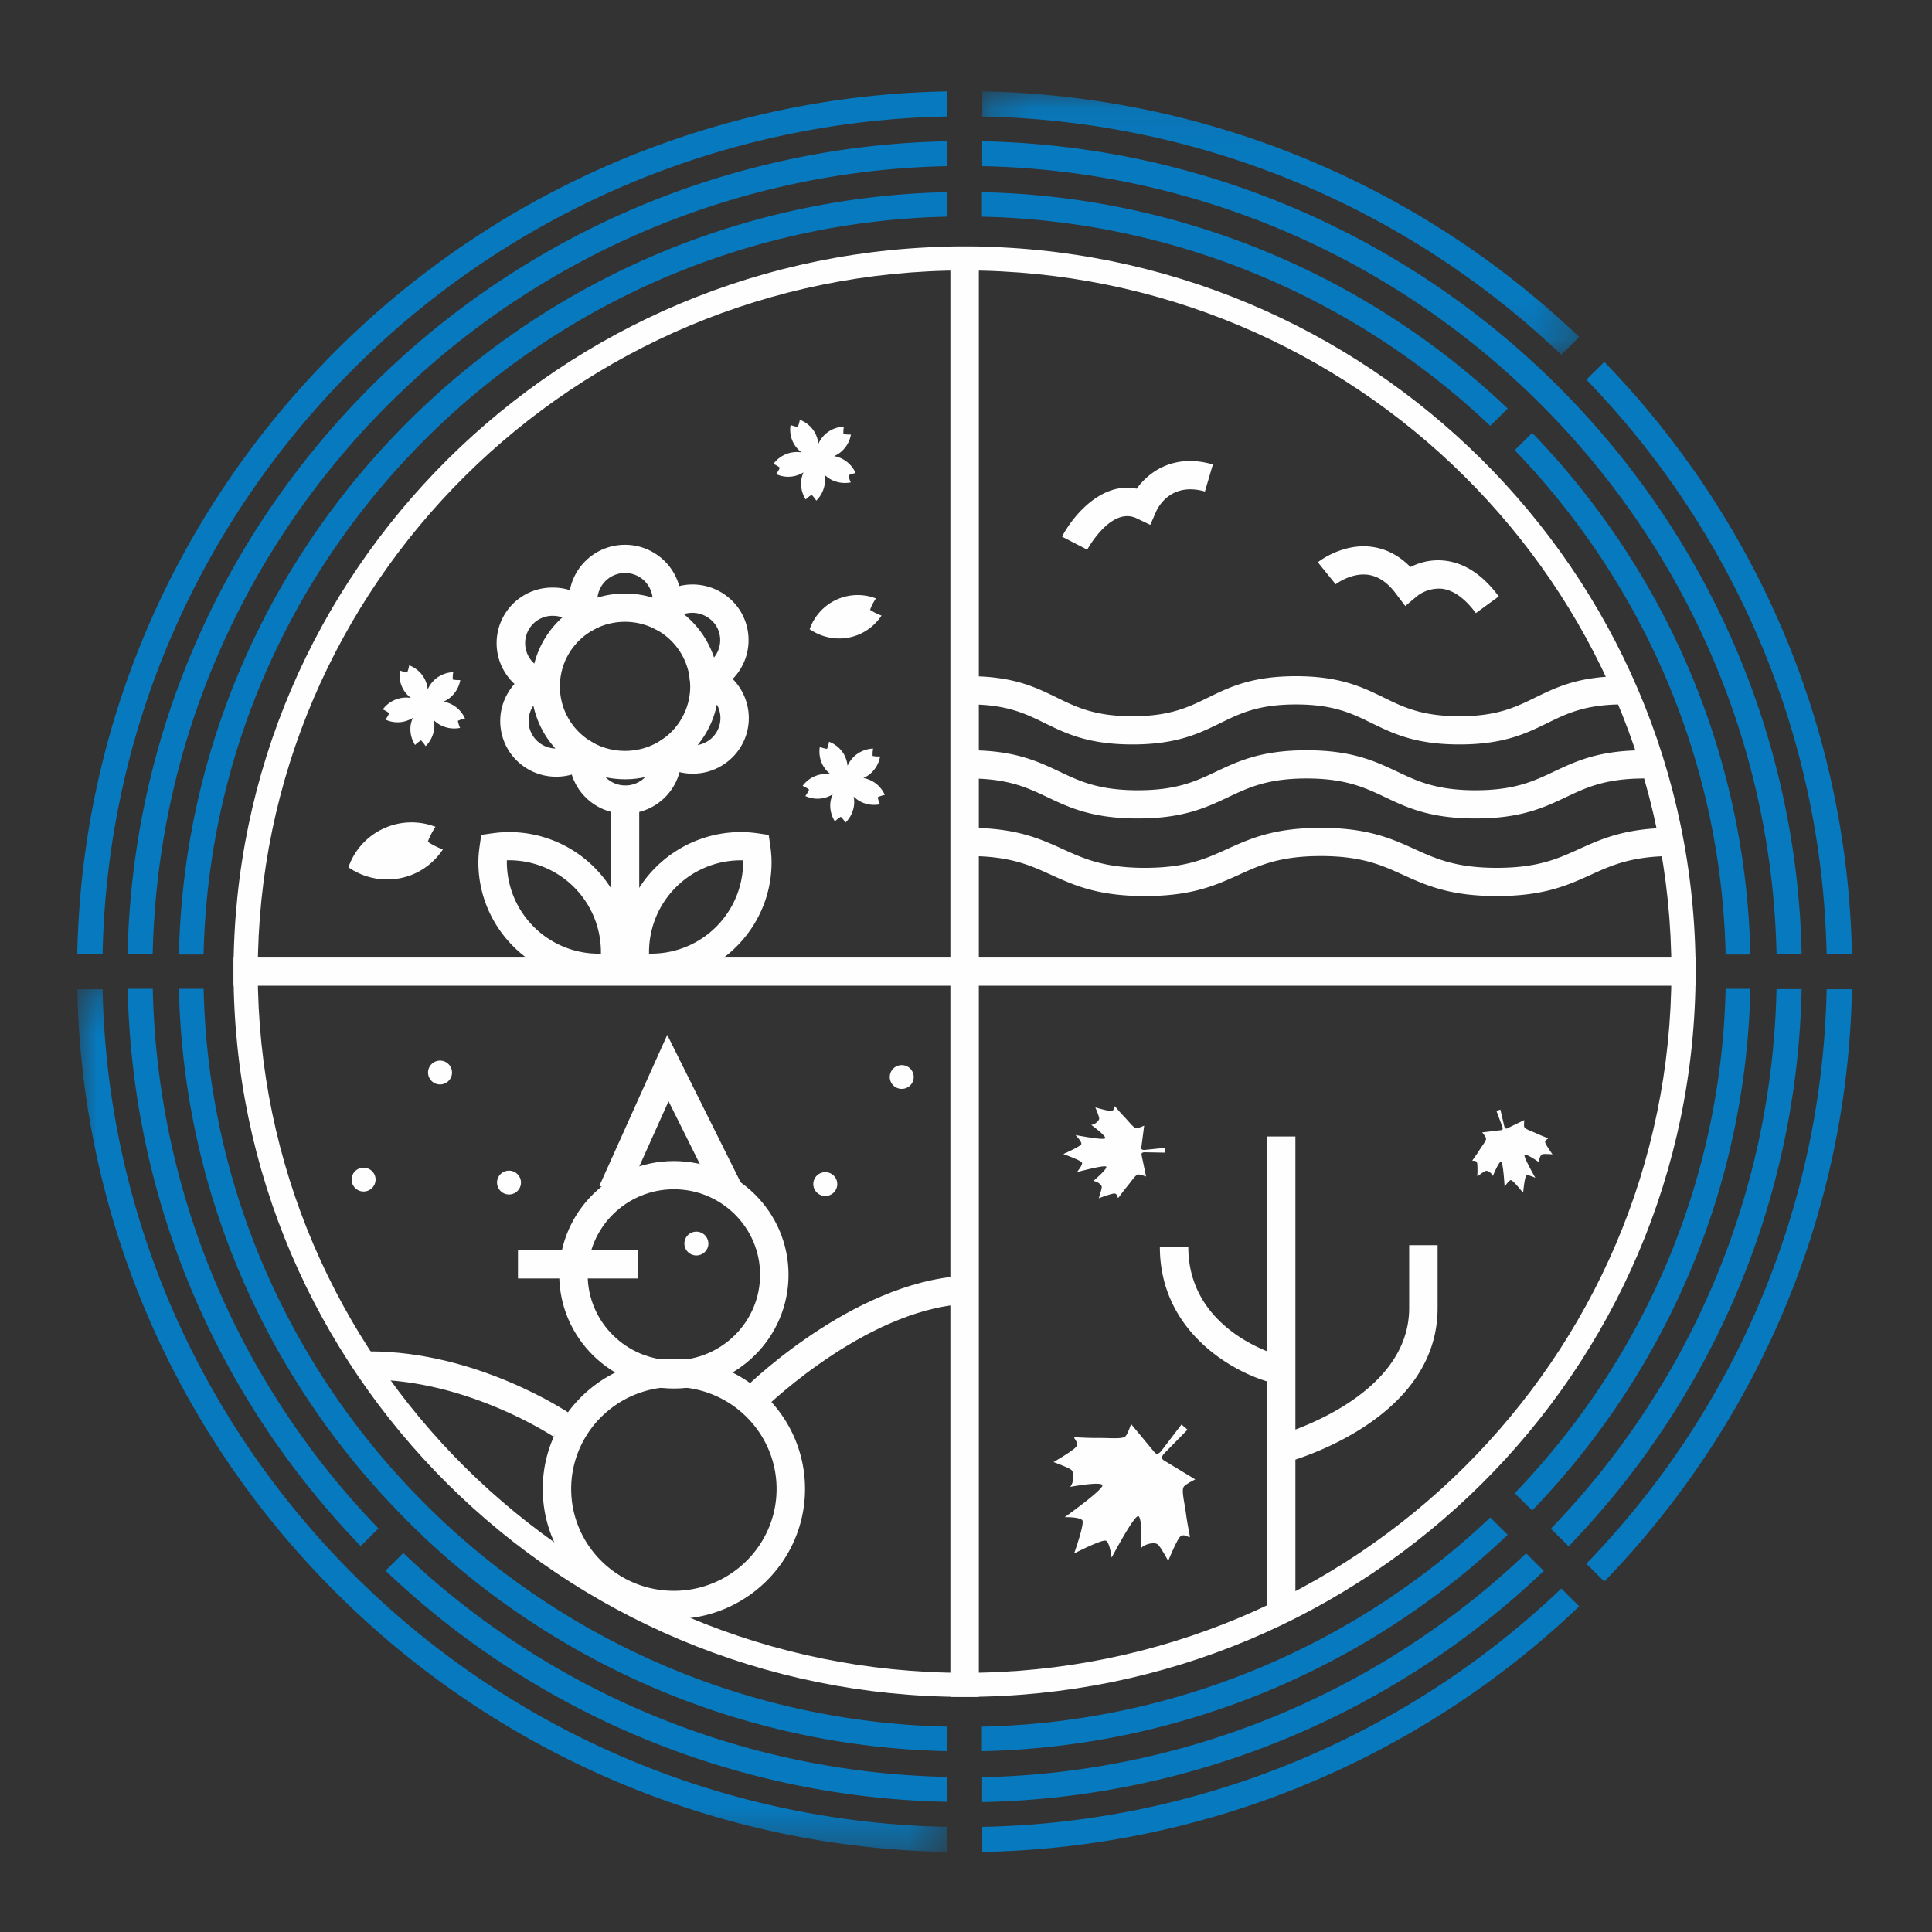 <svg xmlns="http://www.w3.org/2000/svg" xmlns:xlink="http://www.w3.org/1999/xlink" width="50" height="50" viewBox="0 0 50 50">
    <rect x="0" y="0" width="50" height="50" fill="#333333" stroke="none"/>
    <defs>
        <path id="a" d="M15.686.072H.238v6.817h15.448V.072z"/>
        <path id="c" d="M0 .308v22.327H22.505V.308z"/>
        <path id="e" d="M0 45.928h45.928V.365H0z"/>
    </defs>
    <g fill="none" fill-rule="evenodd" transform="translate(2 2)">
        <path fill="#0779BE" d="M36.567 37.272a19.702 19.702 0 0 1-13.156 5.413v.635a20.352 20.352 0 0 0 13.608-5.6l-.452-.448zM37.652 37.091c3.402-3.526 5.531-8.27 5.647-13.5h-.64c-.115 5.054-2.173 9.641-5.459 13.052l.452.448z"/>
        <path fill="#0779BE" d="M37.494 38.2a21.027 21.027 0 0 1-14.076 5.794v.643a21.679 21.679 0 0 0 14.536-5.982l-.46-.456zM44.626 23.597h-.65c-.116 5.41-2.317 10.32-5.84 13.965l.46.456c3.638-3.763 5.914-8.834 6.03-14.421"/>
        <path fill="#0779BE" d="M23.421 45.28v.648a22.98 22.98 0 0 0 15.449-6.357l-.463-.46a22.325 22.325 0 0 1-14.986 6.168M39.055 38.469l.464.46c3.871-3.997 6.293-9.387 6.41-15.328h-.655c-.12 5.762-2.465 10.989-6.22 14.868M8.275 9.203c-3.403 3.526-5.53 8.27-5.645 13.5h.639c.114-5.054 2.171-9.64 5.459-13.052a19.72 19.72 0 0 1 13.789-6.044v-.634a20.35 20.35 0 0 0-14.242 6.23"/>
        <path fill="#0779BE" d="M7.332 8.276c-3.638 3.764-5.913 8.834-6.03 14.42h.65c.115-5.41 2.317-10.318 5.838-13.965.211-.217.424-.429.644-.636A21.03 21.03 0 0 1 22.509 2.3v-.644a21.678 21.678 0 0 0-15.177 6.62"/>
        <path fill="#0779BE" d="M6.41 7.366C2.536 11.362.117 16.752 0 22.692h.655C.773 16.93 3.12 11.704 6.873 7.826a22.321 22.321 0 0 1 15.633-6.811v-.65a22.977 22.977 0 0 0-16.097 7M37.02 8.574a20.35 20.35 0 0 0-13.608-5.6v.634a19.708 19.708 0 0 1 13.155 5.414l.452-.448zM37.2 9.651c3.288 3.41 5.345 7.997 5.459 13.052h.64c-.115-5.229-2.244-9.975-5.646-13.5l-.453.448z"/>
        <path fill="#0779BE" d="M45.928 22.692c-.118-5.94-2.537-11.33-6.409-15.326l-.464.459c3.754 3.878 6.1 9.106 6.218 14.867h.655z"/>
        <g transform="translate(23.184 .293)">
            <mask id="b" fill="#fff">
                <use xlink:href="#a"/>
            </mask>
            <path fill="#0779BE" d="M15.686 6.429A22.985 22.985 0 0 0 .238.072v.65a22.321 22.321 0 0 1 14.984 6.167l.464-.46z" mask="url(#b)"/>
        </g>
        <path fill="#0779BE" d="M38.137 8.731c3.522 3.646 5.724 8.556 5.84 13.965h.65c-.118-5.587-2.392-10.657-6.03-14.42a21.678 21.678 0 0 0-15.178-6.62V2.3a21.024 21.024 0 0 1 14.718 6.432M7.794 37.555C4.272 33.91 2.07 29.001 1.954 23.59h-.649c.116 5.588 2.391 10.658 6.03 14.421l.46-.456zM22.514 44.631v-.645a21.018 21.018 0 0 1-14.077-5.794l-.459.457a21.683 21.683 0 0 0 14.536 5.982"/>
        <path fill="#0779BE" d="M8.908 37.72a20.354 20.354 0 0 0 13.608 5.6v-.635a19.707 19.707 0 0 1-13.789-6.043C5.44 33.231 3.383 28.645 3.27 23.591h-.64c.115 5.229 2.243 9.973 5.647 13.5.205.213.417.424.632.628"/>
        <g transform="translate(0 23.293)">
            <mask id="d" fill="#fff">
                <use xlink:href="#c"/>
            </mask>
            <path fill="#0779BE" d="M7.057 16.277a22.979 22.979 0 0 0 15.448 6.358v-.649a22.329 22.329 0 0 1-15.634-6.812C3.12 11.296.772 6.069.655.308H0c.118 5.941 2.537 11.33 6.409 15.325.212.22.428.434.648.644" mask="url(#d)"/>
        </g>
        <path fill="#FEFEFE" d="M22.964 4.999c-10.088 0-18.293 8.14-18.293 18.147 0 10.006 8.205 18.147 18.293 18.147 10.086 0 18.292-8.14 18.292-18.147 0-10.007-8.206-18.147-18.292-18.147m0 36.916c-10.433 0-18.92-8.42-18.92-18.77 0-10.349 8.487-18.767 18.92-18.767 10.43 0 18.918 8.418 18.918 18.768 0 10.35-8.487 18.769-18.918 18.769"/>
        <mask id="f" fill="#fff">
            <use xlink:href="#e"/>
        </mask>
        <path fill="#FEFEFE" d="M22.596 41.915h.736V4.378h-.736z" mask="url(#f)"/>
        <path fill="#FEFEFE" d="M4.045 23.511h37.838v-.73H4.045zM7.976 16.623a.81.81 0 0 0 .097-.166.79.79 0 0 0-.167-.097.766.766 0 0 1 .42-.284.756.756 0 0 1 .309-.013.73.73 0 0 1-.284-.71c.06.024.123.042.187.05a.781.781 0 0 0 .051-.185c.157.06.296.17.387.327a.759.759 0 0 1 .093.296.757.757 0 0 1 .188-.258.772.772 0 0 1 .473-.188.785.785 0 0 0-.012.192.837.837 0 0 0 .194.013.76.76 0 0 1-.247.44.727.727 0 0 1-.186.118.753.753 0 0 1 .555.438.807.807 0 0 0-.184.058c.01.064.031.125.058.184a.773.773 0 0 1-.505-.07.755.755 0 0 1-.176-.13c.013.07.02.143.01.219a.755.755 0 0 1-.222.453.855.855 0 0 0-.12-.15.786.786 0 0 0-.153.12.763.763 0 0 1-.117-.491.758.758 0 0 1 .06-.211.74.74 0 0 1-.709.045M18.086 10.27a.81.81 0 0 0 .097-.167.79.79 0 0 0-.167-.097.766.766 0 0 1 .42-.284.756.756 0 0 1 .309-.013.73.73 0 0 1-.284-.71c.06.024.123.042.186.05a.781.781 0 0 0 .052-.185c.157.06.296.17.387.327a.759.759 0 0 1 .093.296.757.757 0 0 1 .188-.258.772.772 0 0 1 .473-.188.785.785 0 0 0-.012.192.837.837 0 0 0 .194.013.76.76 0 0 1-.247.44.727.727 0 0 1-.187.118.753.753 0 0 1 .555.438.807.807 0 0 0-.183.058c.01.064.031.125.058.184a.773.773 0 0 1-.505-.07.755.755 0 0 1-.176-.13c.013.07.02.143.01.219a.755.755 0 0 1-.222.453.855.855 0 0 0-.12-.15.786.786 0 0 0-.153.12.763.763 0 0 1-.117-.491.758.758 0 0 1 .06-.211.74.74 0 0 1-.709.045M18.842 18.601a.83.83 0 0 0 .097-.166.76.76 0 0 0-.167-.097.764.764 0 0 1 .42-.285.769.769 0 0 1 .309-.012.742.742 0 0 1-.193-.214.748.748 0 0 1-.091-.496c.06.024.123.041.186.05a.785.785 0 0 0 .052-.185c.157.06.295.17.387.326a.766.766 0 0 1 .093.297.767.767 0 0 1 .188-.259.775.775 0 0 1 .473-.187.781.781 0 0 0-.012.191.799.799 0 0 0 .193.013.76.76 0 0 1-.247.442.724.724 0 0 1-.186.116.751.751 0 0 1 .555.438.807.807 0 0 0-.183.058c.01.064.031.126.058.184a.772.772 0 0 1-.505-.07.758.758 0 0 1-.176-.13c.013.071.019.143.01.219a.755.755 0 0 1-.222.454.829.829 0 0 0-.121-.15.782.782 0 0 0-.153.12.762.762 0 0 1-.116-.491.744.744 0 0 1 .06-.211.74.74 0 0 1-.709.045M20.517 13.781c.092.063.193.112.297.15a1.32 1.32 0 0 1-.692.529c-.412.132-.838.05-1.168-.176a1.316 1.316 0 0 1 1.714-.797c-.06.092-.113.19-.15.294M9.072 19.785c.12.082.253.147.39.198-.21.315-.52.569-.91.695a1.76 1.76 0 0 1-1.535-.232 1.729 1.729 0 0 1 2.253-1.048c-.08.122-.149.25-.198.387M31.525 39.763h-.736v-4.539l.273-.072c.034-.01 3.407-.936 3.407-3.299v-1.627h.736v1.627c0 2.504-2.779 3.624-3.68 3.921v3.99z" mask="url(#f)"/>
        <path fill="#FEFEFE" d="M30.79 35.504h.735v-8.092h-.736z" mask="url(#f)"/>
        <path fill="#FEFEFE" d="M30.93 33.79c-1.007-.257-2.913-1.321-2.913-3.52h.736c0 2.187 2.337 2.806 2.36 2.812l-.182.707zM35.771 17.266c-1.143 0-1.72-.282-2.279-.555-.504-.247-.98-.48-1.954-.48-.972 0-1.448.233-1.952.48-.558.273-1.134.555-2.278.555-1.143 0-1.72-.282-2.278-.556-.505-.246-.981-.48-1.953-.48v-.73c1.143 0 1.72.283 2.278.556.505.246.981.48 1.953.48.972 0 1.448-.234 1.952-.48.558-.273 1.135-.556 2.278-.556 1.144 0 1.722.283 2.28.556.504.246.98.48 1.953.48.973 0 1.45-.234 1.954-.48.558-.273 1.135-.556 2.28-.556v.73c-.973 0-1.45.234-1.954.48-.558.274-1.136.556-2.28.556M36.185 19.182c-1.175 0-1.77-.28-2.343-.553-.524-.247-1.018-.482-2.028-.482-1.008 0-1.502.235-2.025.482-.574.272-1.168.553-2.343.553-1.176 0-1.77-.28-2.343-.553-.523-.247-1.017-.482-2.026-.482v-.73c1.175 0 1.77.282 2.343.553.523.248 1.017.482 2.026.482s1.502-.234 2.026-.482c.573-.271 1.167-.553 2.342-.553 1.177 0 1.77.282 2.345.553.523.248 1.017.482 2.026.482 1.01 0 1.504-.234 2.027-.482.575-.271 1.168-.553 2.345-.553v.73c-1.01 0-1.504.235-2.028.482-.574.272-1.168.553-2.344.553M36.737 21.19c-1.219 0-1.834-.28-2.43-.55-.549-.25-1.066-.485-2.125-.485-1.058 0-1.575.235-2.122.485-.596.27-1.211.55-2.43.55s-1.834-.28-2.43-.55c-.548-.25-1.065-.485-2.123-.485v-.73c1.218 0 1.834.28 2.43.551.548.249 1.065.484 2.123.484 1.058 0 1.575-.235 2.123-.484.595-.27 1.21-.551 2.429-.551 1.22 0 1.835.28 2.431.551.548.249 1.066.484 2.124.484 1.059 0 1.577-.235 2.124-.484.596-.27 1.212-.551 2.432-.551v.73c-1.059 0-1.577.235-2.125.485-.596.27-1.211.55-2.43.55M26.137 12.225l-.652-.337c.288-.55 1.03-1.428 1.932-1.24.319-.444.973-.918 1.972-.628l-.206.7c-.894-.256-1.225.433-1.26.513l-.154.35-.347-.166c-.666-.326-1.279.797-1.285.808M36.195 13.867c-.285-.384-.582-.597-.884-.631a.93.93 0 0 0-.64.193l-.302.255-.238-.314c-.217-.294-.463-.46-.73-.495-.44-.057-.831.243-.834.246l-.462-.57c.026-.02.635-.497 1.39-.4.376.049.713.224 1.006.523.211-.105.514-.204.879-.165.519.054.993.366 1.408.926l-.593.432zM36.225 28.09c.021.069.008.355.008.355s.168-.127.22-.142c.05-.015.16.061.181.134 0 0 .154-.379.212-.371.058.007.093.65.093.65s.108-.176.164-.174c.056.001.307.319.307.319s.003.003.006.002c.004 0 .004-.005.004-.005s.036-.402.083-.434c.046-.03.232.059.232.059s-.322-.56-.278-.597c.044-.037.381.198.381.198-.021-.073.029-.198.08-.212.05-.015.26.002.26.002s-.167-.233-.188-.303c-.02-.07.076-.095.073-.107-.004-.013-.114-.046-.283-.124-.17-.077-.316-.12-.333-.178-.013-.044.001-.175.001-.175l-.43.209c-.033.017-.065.026-.087-.047l-.102-.432-.103.03.156.417c.022.072-.01.081-.047.086-.037.003-.476.057-.476.057s.085.102.098.147c.017.057-.082.172-.181.328-.1.157-.174.244-.17.256.003.013.098-.018.119.052M26.757 26.752c-.086.004-.41-.093-.41-.093s.097.224.1.286c.002.062-.118.163-.207.166 0 0 .388.284.363.346-.025.063-.77-.083-.77-.083s.169.171.151.234c-.017.062-.453.252-.453.252s-.005.003-.005.007c0 .003.006.005.006.005s.449.158.47.22c.022.06-.134.244-.134.244s.733-.201.762-.14c.03.06-.337.37-.337.37.09-.002.217.09.22.151.002.062-.078.294-.078.294s.314-.12.4-.123c.086-.003.086.112.101.112.016-.001.086-.116.224-.283.138-.167.23-.32.3-.322.054-.002.2.053.2.053l-.114-.545c-.009-.042-.01-.08.08-.083l.523.01-.005-.124-.521.054c-.09.003-.09-.035-.084-.078l.072-.551s-.142.065-.196.067c-.07.003-.173-.142-.323-.3-.15-.156-.228-.266-.243-.266-.015.002-.007.117-.092.12M25.842 35.453c-.092.106-.577.385-.577.385s.384.138.462.204c.078.068.066.326-.031.438 0 0 .784-.146.833-.046.048.102-.974.83-.974.83s.4-.008.457.084c.057.091-.205.83-.205.83s-.002.01.002.014c.004.003.013 0 .013 0s.701-.361.8-.318c.1.043.147.437.147.437s.584-1.106.691-1.072c.107.032.073.824.073.824.097-.111.354-.16.43-.093.079.067.27.426.27.426s.21-.515.303-.621c.094-.106.236.025.253.006.016-.02-.045-.233-.093-.588-.047-.356-.13-.638-.053-.725.059-.068.29-.181.29-.181s-.73-.444-.792-.48c-.062-.037-.11-.079-.013-.19l.605-.617-.156-.134-.525.687c-.097.111-.145.07-.19.013-.045-.056-.59-.712-.59-.712s-.081.244-.14.311c-.076.088-.37.047-.73.05-.361.002-.584-.028-.6-.01-.017.02.133.141.04.248M15.44 33.896c-1.465 0-2.658 1.183-2.658 2.637s1.193 2.637 2.658 2.637c1.466 0 2.658-1.183 2.658-2.637s-1.192-2.637-2.658-2.637m0 6.004c-1.871 0-3.394-1.51-3.394-3.367 0-1.856 1.523-3.367 3.394-3.367 1.872 0 3.394 1.511 3.394 3.367 0 1.857-1.522 3.367-3.394 3.367" mask="url(#f)"/>
        <path fill="#FEFEFE" d="M15.44 28.778c-1.23 0-2.231.993-2.231 2.213 0 1.22 1 2.213 2.231 2.213 1.23 0 2.231-.992 2.231-2.213 0-1.22-1-2.213-2.23-2.213m0 5.157c-1.637 0-2.968-1.32-2.968-2.944 0-1.623 1.331-2.943 2.967-2.943 1.636 0 2.967 1.32 2.967 2.943s-1.331 2.944-2.967 2.944M17.832 34.407l-.516-.52c.12-.117 2.972-2.876 5.883-2.876v.73c-2.612 0-5.34 2.64-5.367 2.666M12.324 35.181c-.022-.015-2.232-1.477-4.76-1.477v-.73c2.76 0 5.076 1.537 5.173 1.602l-.413.605z" mask="url(#f)"/>
        <path fill="#FEFEFE" d="M11.405 31.087h3.104v-.73h-3.104zM7.72 28.528a.31.31 0 0 1-.31.308.31.31 0 0 1-.31-.308c0-.17.138-.308.31-.308.171 0 .31.138.31.308M9.698 25.757c0 .17-.138.308-.31.308a.309.309 0 0 1-.31-.308c0-.17.139-.308.31-.308.172 0 .31.138.31.308M11.483 28.605a.31.31 0 0 1-.31.308.31.31 0 0 1-.31-.308c0-.17.138-.308.31-.308.171 0 .31.138.31.308M19.669 28.644a.31.31 0 0 1-.31.308.31.31 0 0 1-.311-.308c0-.17.139-.308.31-.308.172 0 .31.137.31.308M21.647 25.873c0 .17-.139.307-.31.307a.309.309 0 0 1-.31-.307c0-.17.138-.308.31-.308.171 0 .31.137.31.308M16.333 30.183c0 .17-.14.308-.311.308a.309.309 0 0 1-.31-.308c0-.17.138-.308.31-.308a.31.31 0 0 1 .31.308M16.546 28.998L15.302 26.5l-1.116 2.485-.673-.298 1.755-3.904 1.937 3.891zM14.175 13.36c.243 0 .482.036.713.107a.715.715 0 0 0-.713-.638c-.37 0-.674.28-.712.637.23-.07.47-.106.712-.106zm-1.162 1.128l-.163-.363a1.426 1.426 0 0 1-.126-.586c0-.794.65-1.44 1.451-1.44.8 0 1.452.646 1.452 1.44 0 .085-.009.172-.027.266l-.024.132-.105.085a.683.683 0 0 0-.12.12l-.18.24-.273-.129a1.711 1.711 0 0 0-1.534.043l-.351.192z" mask="url(#f)"/>
        <path fill="#FEFEFE" d="M15.697 13.893c.364.293.636.682.781 1.122a.707.707 0 0 0 .06-.812.734.734 0 0 0-.841-.31zm.597 2.072l-.148-.056-.246-.063-.047-.259a1.673 1.673 0 0 0-.866-1.29l-.297-.163.138-.307a.71.71 0 0 0 .05-.156l.024-.13.104-.085c.06-.048.113-.09.174-.126a1.457 1.457 0 0 1 1.99.5 1.437 1.437 0 0 1-.748 2.088l-.128.047z" mask="url(#f)"/>
        <path fill="#FEFEFE" d="M16.552 16.235a2.388 2.388 0 0 1-.497 1.046.707.707 0 0 0 .498-1.046m-.626 1.788c-.24 0-.479-.06-.691-.175a.879.879 0 0 1-.111-.07l-.426-.31.41-.31a1.67 1.67 0 0 0 .754-1.394c0-.047-.004-.093-.008-.14l-.023-.298.46-.135.127.04c.067.025.135.05.2.084.704.38.966 1.256.585 1.954a1.452 1.452 0 0 1-1.277.754" mask="url(#f)"/>
        <path fill="#FEFEFE" d="M13.673 18.115c.13.132.31.212.51.212h.03a.715.715 0 0 0 .485-.216 2.428 2.428 0 0 1-1.025.004zm.51.943c-.78 0-1.417-.607-1.45-1.382a1.238 1.238 0 0 1 .01-.186l.059-.575.5.279c.535.322 1.23.318 1.76-.008l.496-.306.064.576a.887.887 0 0 1 .013.099 1.45 1.45 0 0 1-1.392 1.502h-.06z" mask="url(#f)"/>
        <path fill="#FEFEFE" d="M11.804 16.262a.707.707 0 0 0-.008.788.714.714 0 0 0 .578.321 2.376 2.376 0 0 1-.57-1.11m.592 1.84a1.45 1.45 0 0 1-1.216-.653 1.437 1.437 0 0 1 .664-2.118l.122-.049.127.04c.03.009.06.015.091.02l.318.054-.013.358c-.001.587.294 1.116.788 1.426l.43.27-.393.32a1.092 1.092 0 0 1-.127.1 1.45 1.45 0 0 1-.79.232" mask="url(#f)"/>
        <path fill="#FEFEFE" d="M12.31 13.937a.708.708 0 0 0-.482 1.237c.117-.462.37-.877.725-1.194a.708.708 0 0 0-.244-.043zM12 16.058l-.13-.042.113-.348-.126.344c-.063-.02-.125-.041-.186-.071a1.437 1.437 0 0 1 .638-2.734 1.43 1.43 0 0 1 1.144.56l.26.333-.369.208c-.493.278-.811.78-.85 1.341l-.018.265-.26.065a.573.573 0 0 0-.09.026l-.126.053zM13.807 22.863h.736v-4.319h-.736z" mask="url(#f)"/>
        <path fill="#FEFEFE" d="M14.797 22.68h.053a2.376 2.376 0 0 0 2.382-2.363v-.052h-.052a2.377 2.377 0 0 0-2.383 2.415m.053.73c-.138 0-.278-.01-.443-.033l-.273-.039-.038-.27a2.978 2.978 0 0 1-.035-.44c0-1.706 1.399-3.094 3.119-3.094.137 0 .278.011.442.034l.273.04.038.27c.024.163.035.303.035.439 0 1.706-1.399 3.094-3.118 3.094" mask="url(#f)"/>
        <path fill="#FEFEFE" d="M11.117 20.265v.052a2.376 2.376 0 0 0 2.383 2.364l.052-.001v-.051a2.377 2.377 0 0 0-2.382-2.365h-.053m2.383 3.147c-1.72 0-3.12-1.388-3.12-3.094 0-.136.012-.276.036-.44l.038-.27.273-.039c.165-.023.305-.034.443-.034 1.72 0 3.118 1.388 3.118 3.095 0 .136-.01.275-.035.438l-.038.271-.273.038a3.032 3.032 0 0 1-.442.035" mask="url(#f)"/>
    </g>
</svg>
